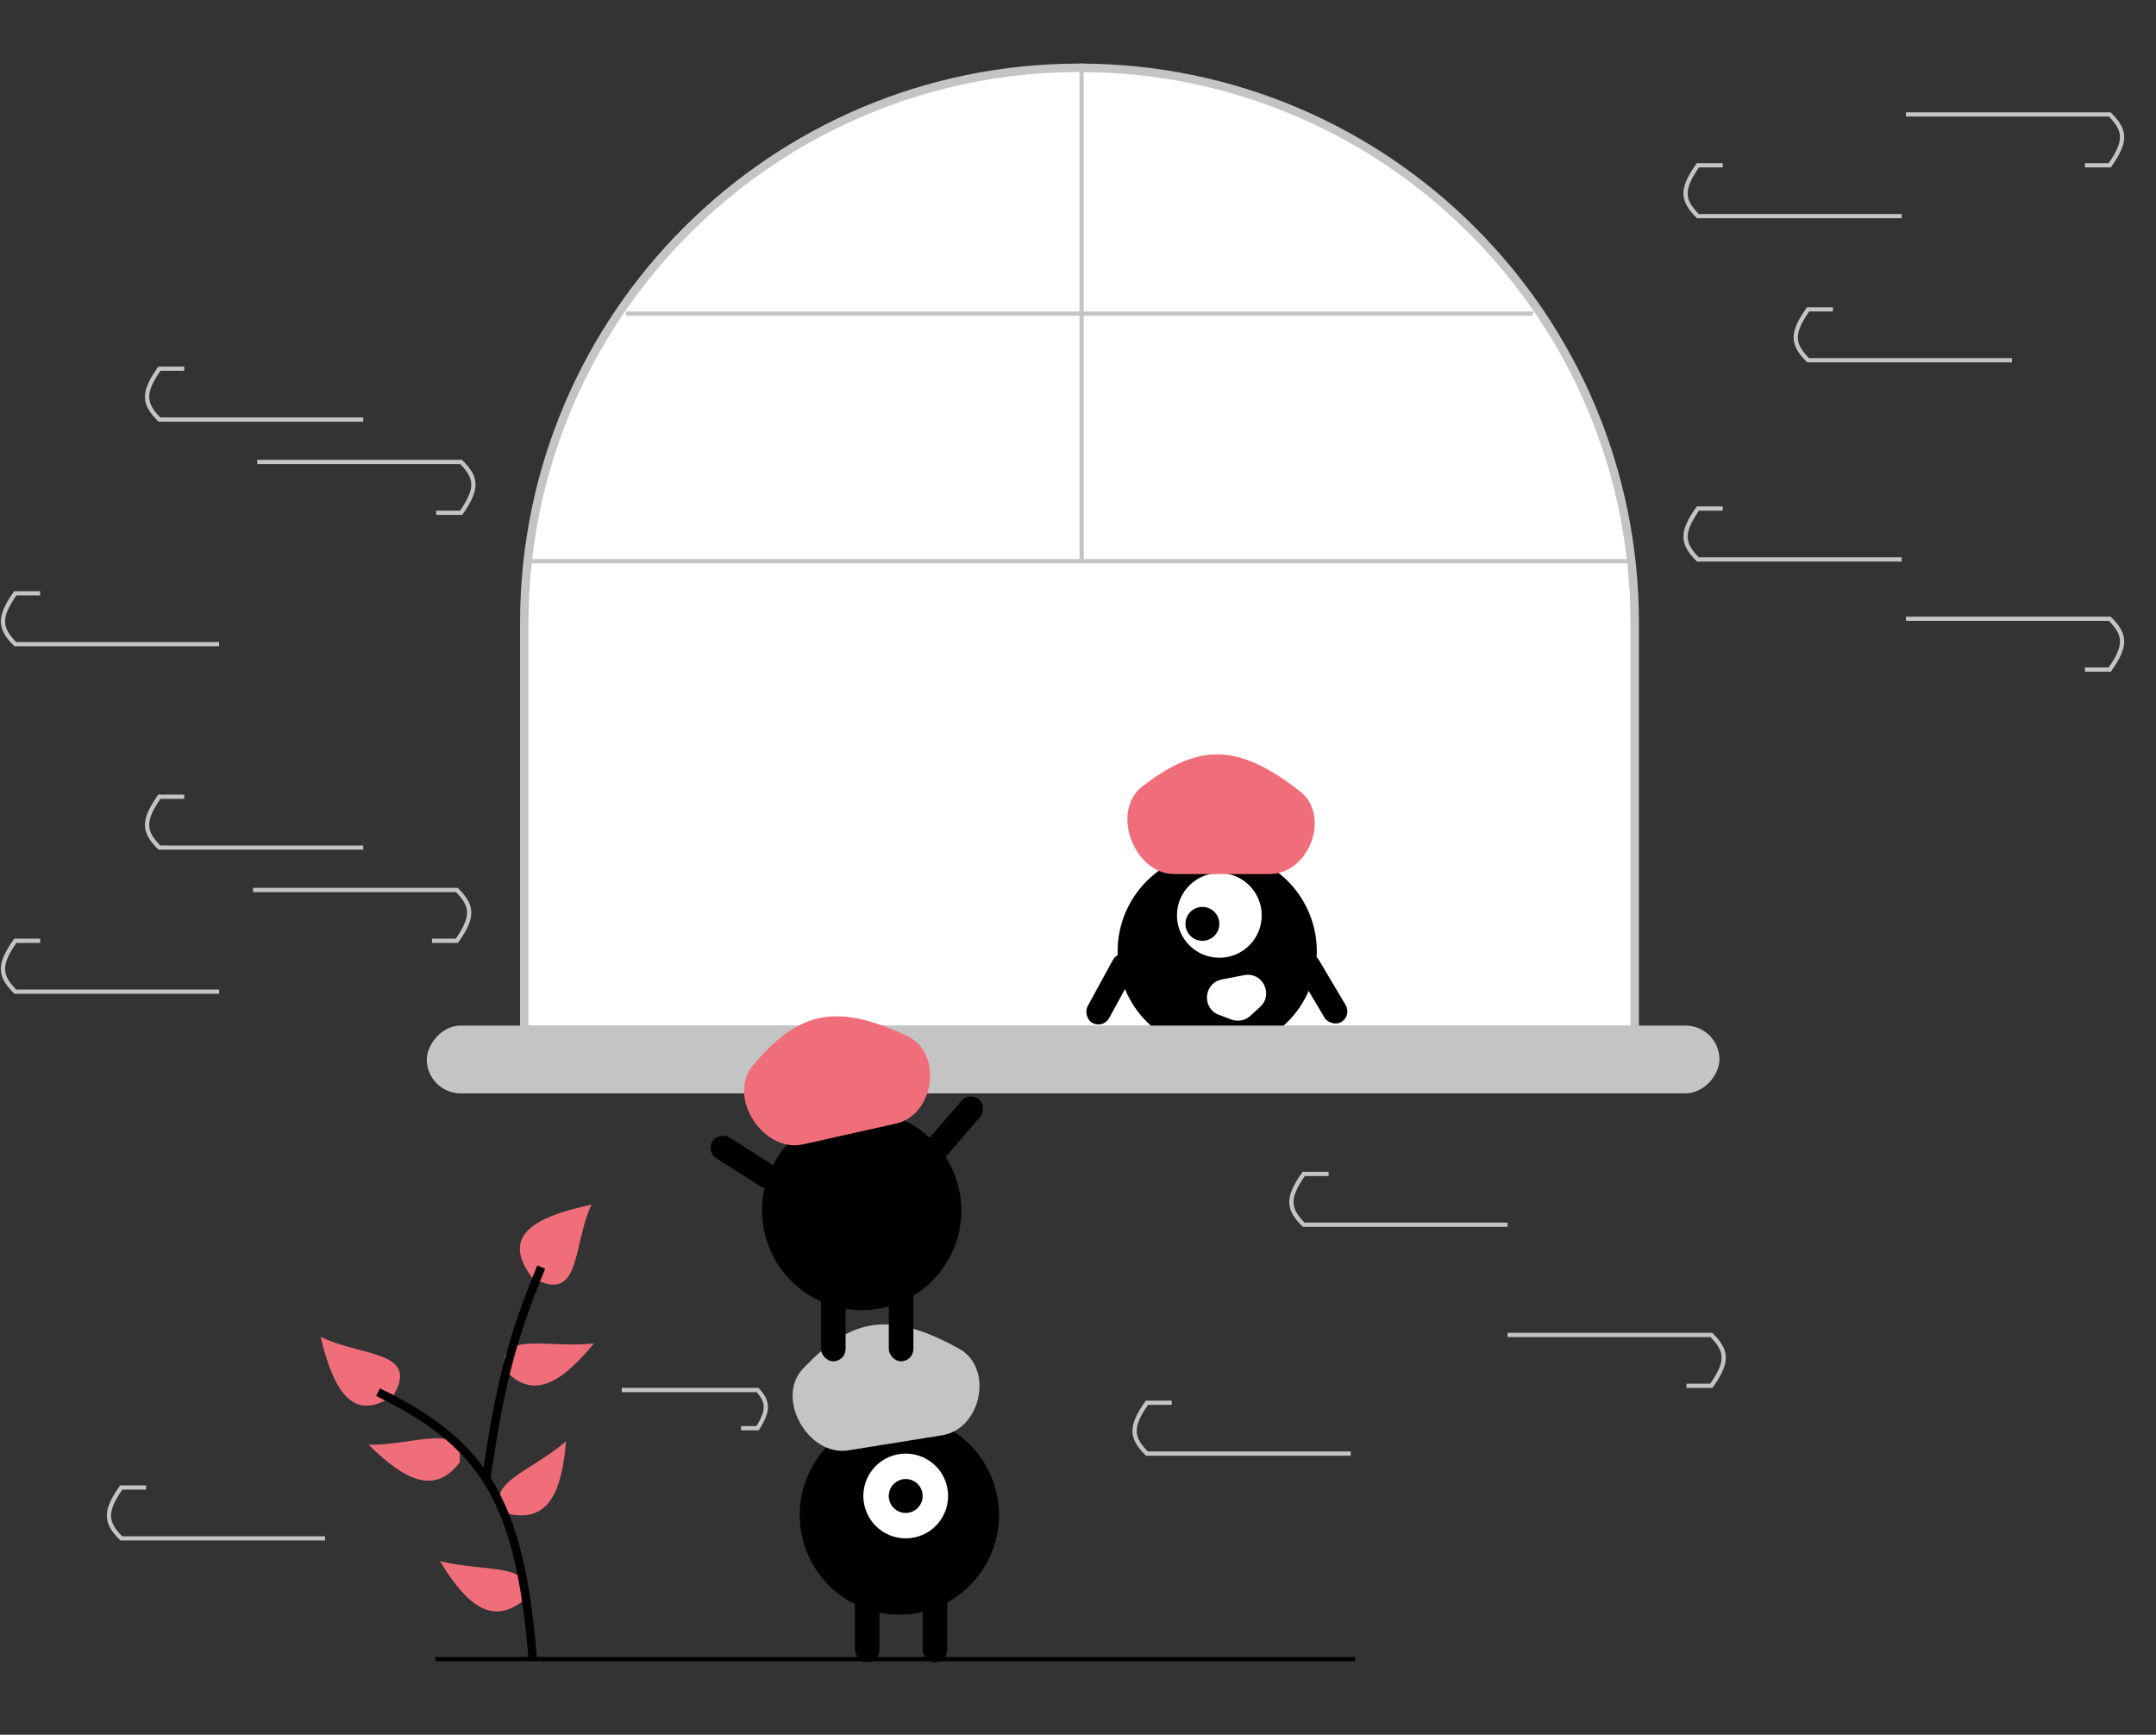 <svg width="727" height="585" viewBox="0 0 727 585" fill="none" xmlns="http://www.w3.org/2000/svg">
<rect x="0" y="0" width="727" height="585" fill="#333333" stroke="none"/>
<line x1="146.771" y1="559.506" x2="456.923" y2="559.506" stroke="black" stroke-width="1.429"/>
<path d="M549.788 347.28H551.217V345.851V210.083C551.217 106.686 467.397 22.866 364 22.866C260.603 22.866 176.784 106.686 176.784 210.083V210.083V345.851V347.28H178.213H549.788Z" fill="white" stroke="#C4C4C4" stroke-width="2.858"/>
<line x1="178.206" y1="189.254" x2="549.792" y2="189.254" stroke="#C4C4C4" stroke-width="1.429"/>
<line x1="211.081" y1="105.753" x2="516.919" y2="105.753" stroke="#C4C4C4" stroke-width="1.429"/>
<line x1="364.715" y1="21.437" x2="364.715" y2="188.646" stroke="#C4C4C4" stroke-width="1.429"/>
<circle cx="410.447" cy="320.841" r="33.585" fill="black"/>
<circle cx="411.161" cy="308.693" r="14.291" fill="white"/>
<circle cx="405.445" cy="311.551" r="5.717" fill="black"/>
<path d="M421.609 342.576C419.882 344.158 417.412 344.636 415.218 343.813L411.019 342.238C405.138 340.032 405.855 331.494 412.021 330.299L419.529 328.845C425.695 327.651 429.548 335.303 424.917 339.546L421.609 342.576Z" fill="white"/>
<path d="M410.422 254.386C419.934 254.386 429.234 259.719 438.326 266.84C448.883 275.107 441.448 294.759 428.04 294.759H395.995C382.301 294.759 374.38 273.488 385.244 265.153C393.405 258.892 401.669 254.386 410.422 254.386Z" fill="#F06E7A"/>
<rect x="377.218" y="320.126" width="8.289" height="26.041" rx="4.144" transform="rotate(28.608 377.218 320.126)" fill="black"/>
<rect x="435.457" y="324.353" width="8.289" height="26.041" rx="4.144" transform="rotate(-30.662 435.457 324.353)" fill="black"/>
<rect width="435.886" height="22.866" rx="11.433" transform="matrix(1 0 0 -1 143.913 368.716)" fill="#C4C4C4"/>
<circle cx="303.262" cy="510.915" r="33.585" fill="black"/>
<circle cx="305.406" cy="504.484" r="14.291" fill="white"/>
<circle cx="305.406" cy="504.484" r="5.717" fill="black"/>
<path d="M293.893 446.95C303.284 445.441 313.313 449.231 323.42 454.818C335.155 461.305 330.933 481.888 317.695 484.016L286.056 489.101C272.536 491.275 261.339 471.531 270.743 461.577C277.806 454.1 285.251 448.339 293.893 446.95Z" fill="#C4C4C4"/>
<rect x="288.271" y="534.496" width="8.289" height="26.041" rx="4.144" fill="black"/>
<rect x="311.137" y="534.496" width="8.289" height="26.041" rx="4.144" fill="black"/>
<circle cx="290.567" cy="408.219" r="33.585" transform="rotate(-12.595 290.567 408.219)" fill="black"/>
<path d="M276.051 343.369C285.334 341.294 295.573 344.472 306 349.438C318.105 355.205 315.134 376.005 302.048 378.928L270.775 385.916C257.411 388.902 245.041 369.871 253.827 359.367C260.426 351.477 267.509 345.277 276.051 343.369Z" fill="#F06E7A"/>
<rect x="326.971" y="368.05" width="8.289" height="26.041" rx="4.144" transform="rotate(40.774 326.971 368.05)" fill="black"/>
<rect x="238.028" y="388.341" width="8.289" height="26.041" rx="4.144" transform="rotate(-57.495 238.028 388.341)" fill="black"/>
<rect x="276.836" y="433.027" width="8.289" height="26.041" rx="4.144" fill="black"/>
<rect x="299.702" y="433.027" width="8.289" height="26.041" rx="4.144" fill="black"/>
<path d="M62.129 124.334H53.747C47.977 132.527 48.439 136.163 53.747 141.484H122.477" stroke="#C4C4C4" stroke-width="1.429"/>
<path d="M147.096 172.925H155.478C161.248 164.733 160.786 161.097 155.478 155.776L86.748 155.776" stroke="#C4C4C4" stroke-width="1.429"/>
<path d="M13.538 200.079H5.156C-0.614 208.271 -0.152 211.907 5.156 217.228H73.886" stroke="#C4C4C4" stroke-width="1.429"/>
<path d="M62.129 268.677H53.747C47.977 276.87 48.439 280.506 53.747 285.827H122.477" stroke="#C4C4C4" stroke-width="1.429"/>
<path d="M145.667 317.268H154.049C159.819 309.075 159.357 305.439 154.049 300.118H85.319" stroke="#C4C4C4" stroke-width="1.429"/>
<path d="M13.538 317.268H5.156C-0.614 325.46 -0.152 329.096 5.156 334.417H73.886" stroke="#C4C4C4" stroke-width="1.429"/>
<path d="M580.904 55.736H572.522C566.752 63.929 567.214 67.565 572.522 72.886H641.252" stroke="#C4C4C4" stroke-width="1.429"/>
<path d="M618.061 104.327H609.68C603.91 112.519 604.371 116.155 609.68 121.476H678.409" stroke="#C4C4C4" stroke-width="1.429"/>
<path d="M580.904 171.496H572.522C566.752 179.688 567.214 183.325 572.522 188.646H641.252" stroke="#C4C4C4" stroke-width="1.429"/>
<path d="M703.029 55.736H711.41C717.18 47.544 716.718 43.908 711.41 38.587L642.681 38.587" stroke="#C4C4C4" stroke-width="1.429"/>
<path d="M703.029 225.803H711.41C717.18 217.611 716.718 213.975 711.41 208.654H642.681" stroke="#C4C4C4" stroke-width="1.429"/>
<path d="M49.266 501.626H40.885C35.115 509.818 35.577 513.455 40.885 518.776H109.614" stroke="#C4C4C4" stroke-width="1.429"/>
<path d="M447.995 395.87H439.613C433.843 404.062 434.305 407.699 439.613 413.02H508.343" stroke="#C4C4C4" stroke-width="1.429"/>
<path d="M395.117 473.043H386.735C380.965 481.236 381.427 484.872 386.735 490.193H455.465" stroke="#C4C4C4" stroke-width="1.429"/>
<path d="M249.886 481.618H255.473C259.32 475.474 259.012 472.747 255.473 468.756H209.654" stroke="#C4C4C4" stroke-width="1.429"/>
<path d="M568.691 467.327H577.072C582.842 459.134 582.381 455.498 577.072 450.177H508.343" stroke="#C4C4C4" stroke-width="1.429"/>
<path d="M148.311 526.392C162.974 530.381 181.627 526.531 176.611 539.69C166.06 548.106 157.556 541.691 148.311 526.392Z" fill="#F06E7A"/>
<path d="M124.301 487.194C139.495 487.487 156.646 479.206 154.99 493.191C146.809 503.925 136.997 499.778 124.301 487.194Z" fill="#F06E7A"/>
<path d="M190.86 486.009C179.512 496.116 161.099 500.984 171.454 510.528C184.65 513.358 189.404 503.825 190.86 486.009Z" fill="#F06E7A"/>
<path d="M108.078 450.775C121.68 457.556 141.638 455.382 132.662 470.639C119.514 479.417 112.847 470.522 108.078 450.775Z" fill="#F06E7A"/>
<path d="M200.285 453.03C185.202 454.879 167.292 448.399 170.372 462.141C179.61 471.98 188.946 466.849 200.285 453.03Z" fill="#F06E7A"/>
<path d="M199.483 406.217C192.885 419.909 196.221 440.214 179.389 430.83C169.304 417.326 178.52 410.712 199.483 406.217Z" fill="#F06E7A"/>
<path d="M179.641 559.506C175.371 506.611 163.692 487.181 127.478 469.471" stroke="black" stroke-width="2.858"/>
<path d="M163.921 498.768C168.224 470.044 171.379 454.146 182.5 427.311" stroke="black" stroke-width="2.858"/>
</svg>
